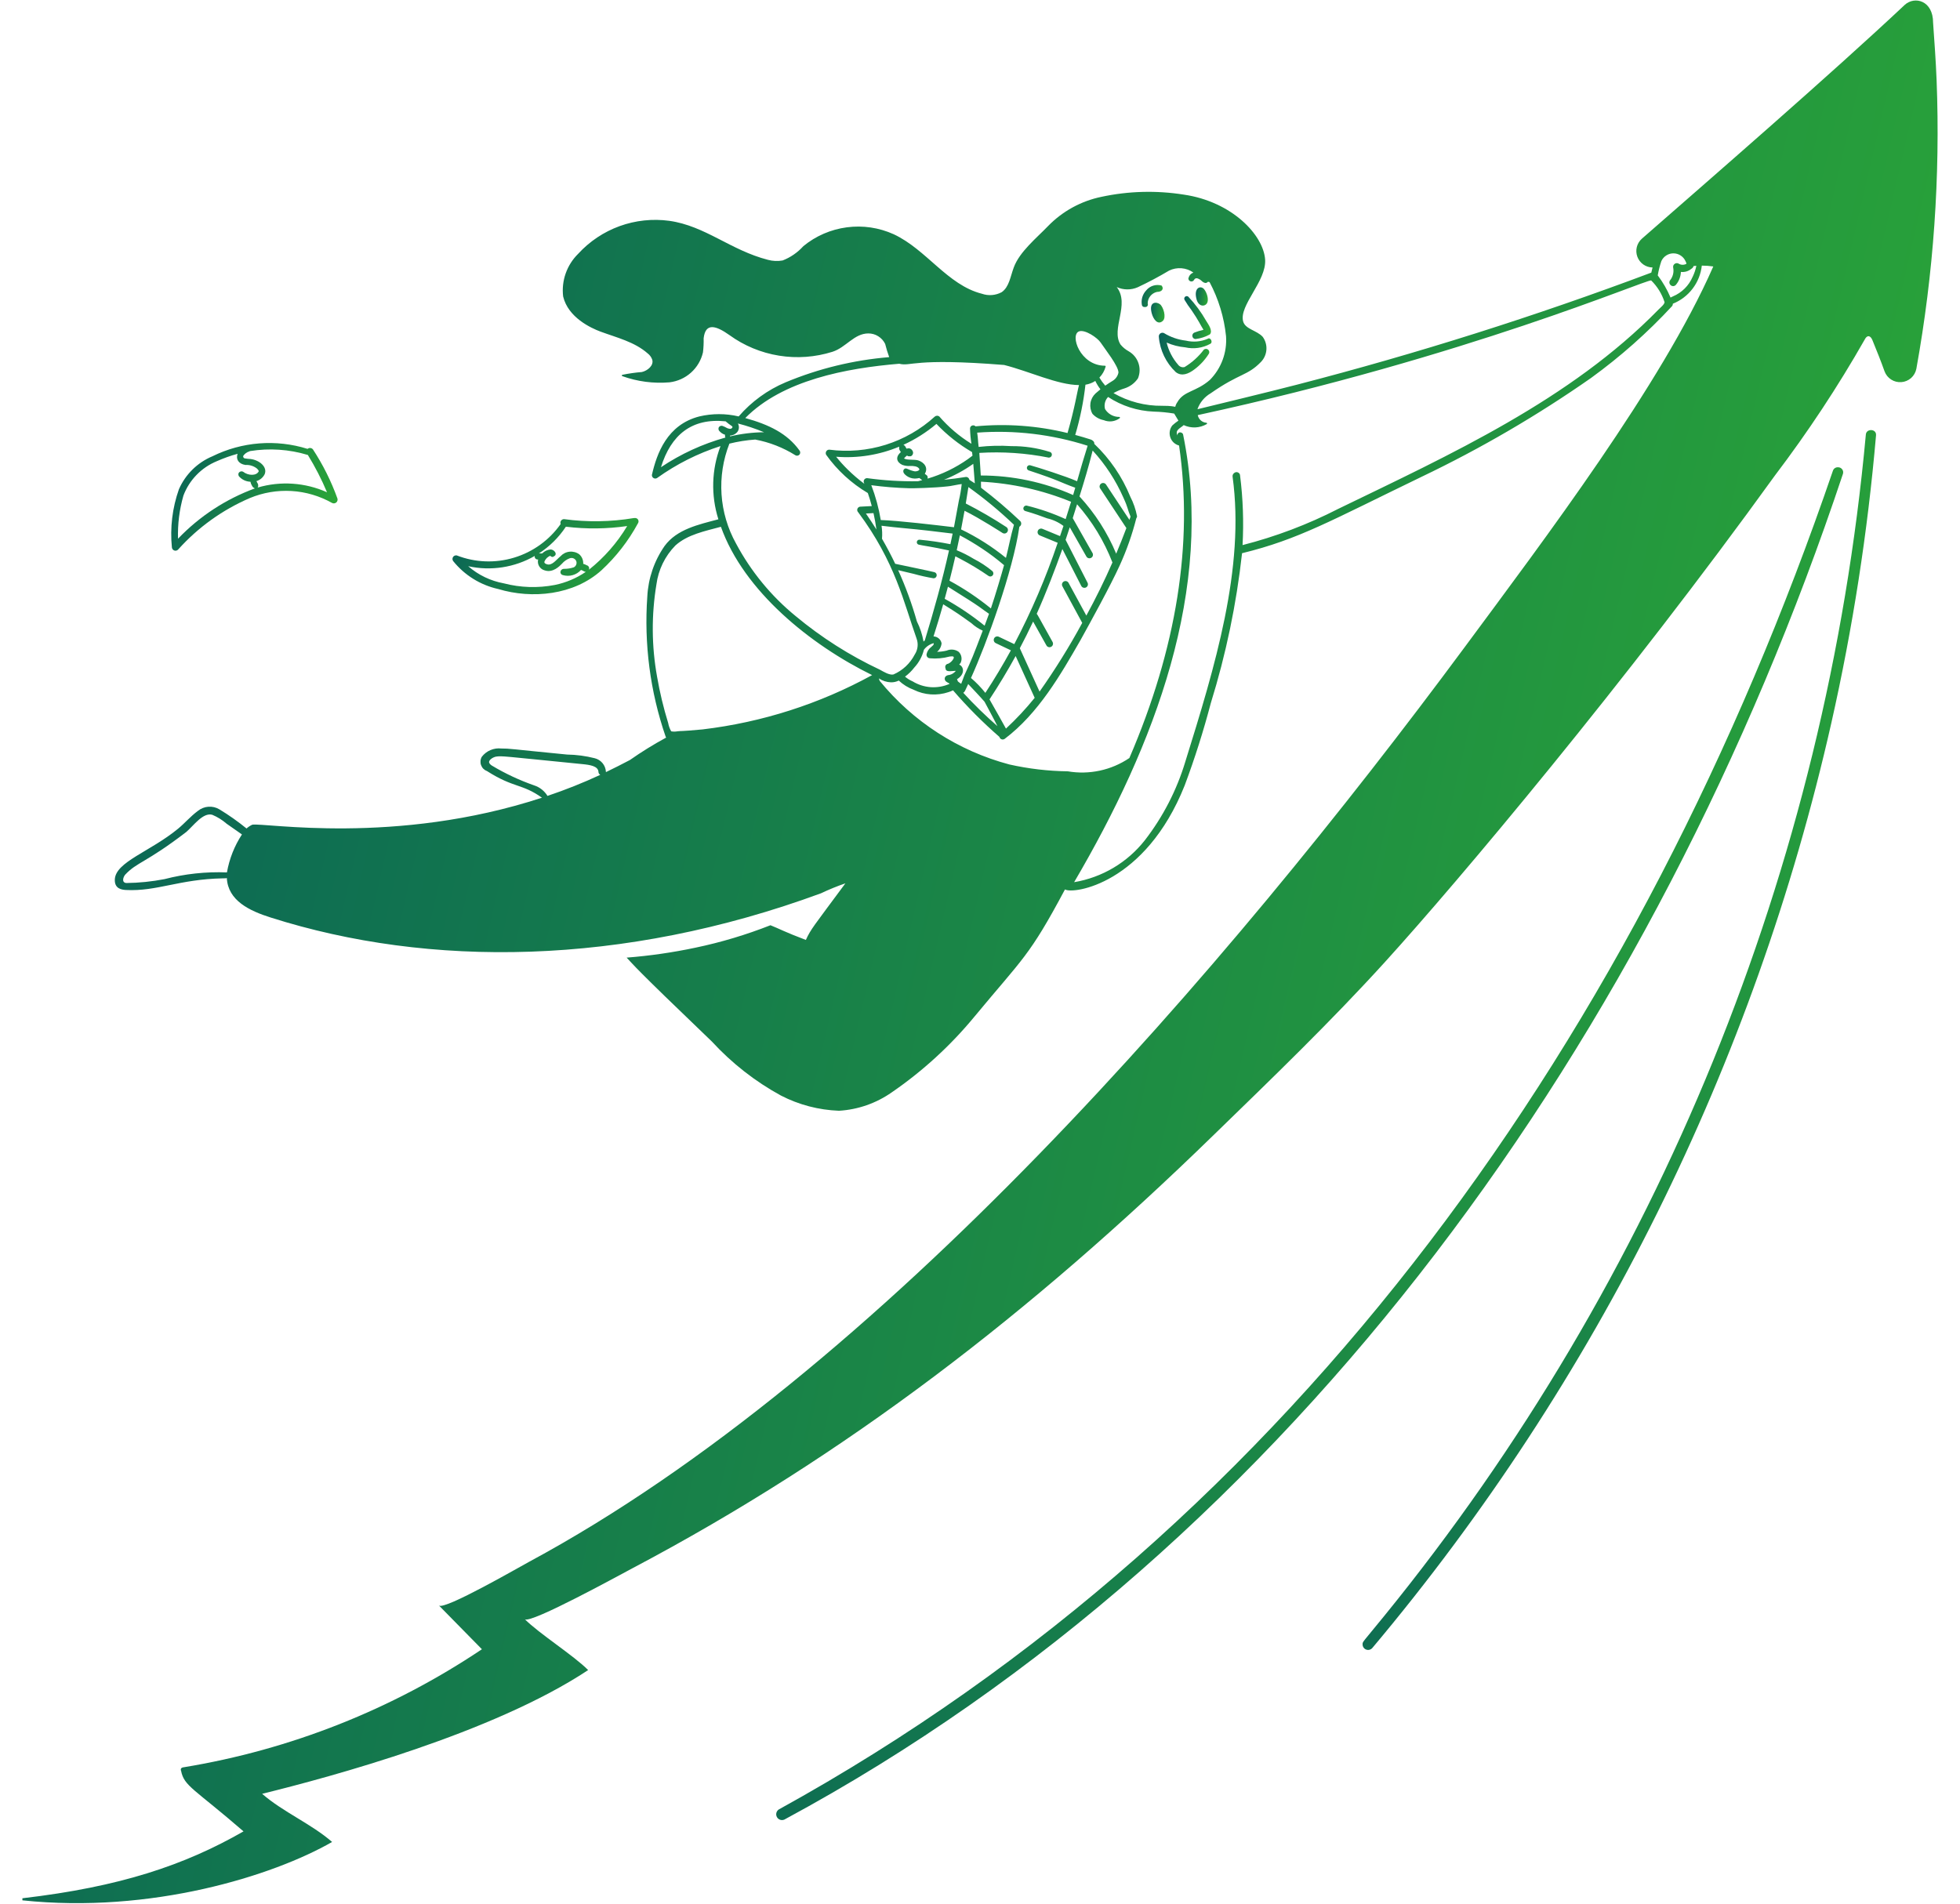 <svg width="70" height="68" viewBox="0 0 70 68" fill="none" xmlns="http://www.w3.org/2000/svg">
<path d="M69.164 2.853C69.137 2.172 69.086 1.492 69.039 0.812C69.039 0.017 68.381 -0.15 68.026 0.174C65.437 2.611 61.033 6.432 58.639 8.526C58.55 8.605 58.487 8.708 58.458 8.823C58.429 8.938 58.436 9.06 58.477 9.171C58.518 9.282 58.592 9.378 58.689 9.447C58.786 9.515 58.901 9.553 59.02 9.555C59.003 9.615 58.988 9.676 58.975 9.738C54.833 11.295 50.611 12.631 46.327 13.739C45.44 13.971 43.063 14.546 42.766 14.618C42.85 14.379 43.017 14.178 43.236 14.05C44.288 13.315 44.54 13.438 45.039 12.924C45.151 12.806 45.218 12.652 45.229 12.489C45.24 12.327 45.194 12.165 45.098 12.033C44.888 11.8 44.477 11.762 44.399 11.484C44.24 10.911 45.234 10.044 45.183 9.272C45.124 8.393 43.995 7.201 42.279 6.952C41.301 6.797 40.304 6.823 39.336 7.031C38.609 7.181 37.945 7.546 37.428 8.078C37.022 8.501 36.411 8.993 36.206 9.554C36.084 9.878 36.043 10.252 35.774 10.437C35.667 10.495 35.549 10.529 35.427 10.539C35.306 10.549 35.184 10.533 35.069 10.493C33.838 10.182 33.093 8.916 31.917 8.367C31.393 8.13 30.814 8.044 30.244 8.12C29.674 8.195 29.136 8.427 28.692 8.792C28.488 9.018 28.235 9.194 27.951 9.304C27.776 9.335 27.597 9.327 27.426 9.281C26.091 8.938 25.188 8.068 23.903 7.888C23.305 7.807 22.697 7.872 22.13 8.077C21.563 8.283 21.054 8.623 20.647 9.068C20.448 9.264 20.296 9.503 20.203 9.767C20.11 10.031 20.079 10.313 20.112 10.59C20.292 11.344 21.105 11.718 21.446 11.845C22.022 12.058 22.663 12.211 23.13 12.623C23.205 12.679 23.262 12.757 23.293 12.845C23.358 13.052 23.131 13.241 22.924 13.289C22.69 13.308 22.458 13.341 22.228 13.388C22.223 13.389 22.218 13.392 22.214 13.396C22.211 13.4 22.208 13.405 22.208 13.411C22.208 13.416 22.209 13.422 22.212 13.426C22.215 13.431 22.22 13.434 22.225 13.436C22.765 13.63 23.339 13.705 23.911 13.657C24.196 13.623 24.464 13.503 24.678 13.311C24.892 13.12 25.041 12.867 25.106 12.587C25.126 12.421 25.134 12.253 25.13 12.085C25.195 11.509 25.578 11.634 26.052 11.97C26.576 12.35 27.182 12.601 27.821 12.704C28.46 12.808 29.114 12.76 29.731 12.566C30.216 12.411 30.504 11.91 31.014 11.91C31.139 11.91 31.262 11.945 31.367 12.012C31.473 12.078 31.558 12.173 31.613 12.285C31.652 12.445 31.701 12.602 31.757 12.757C30.485 12.862 29.238 13.165 28.061 13.655C27.414 13.927 26.839 14.345 26.381 14.875C25.919 14.766 25.439 14.766 24.977 14.875C23.825 15.17 23.458 16.197 23.282 16.965C23.281 16.988 23.285 17.01 23.296 17.03C23.307 17.05 23.323 17.067 23.343 17.078C23.362 17.089 23.384 17.095 23.407 17.094C23.43 17.093 23.452 17.086 23.47 17.073C24.161 16.578 24.924 16.194 25.733 15.934C25.412 16.773 25.386 17.695 25.657 18.55C24.947 18.737 24.174 18.904 23.736 19.502C23.365 20.034 23.151 20.66 23.118 21.309C22.998 23.002 23.22 24.702 23.771 26.308C23.776 26.322 23.782 26.335 23.791 26.347C23.344 26.59 22.911 26.857 22.495 27.149C22.213 27.298 21.927 27.442 21.639 27.581C21.64 27.573 21.64 27.565 21.639 27.556C21.63 27.446 21.588 27.341 21.517 27.257C21.445 27.172 21.35 27.112 21.243 27.085C20.919 27.002 20.585 26.958 20.251 26.953C18.171 26.75 18.222 26.737 17.906 26.737C17.774 26.722 17.64 26.741 17.518 26.793C17.396 26.844 17.289 26.927 17.208 27.032C17.182 27.077 17.166 27.127 17.161 27.179C17.157 27.23 17.163 27.283 17.181 27.331C17.199 27.38 17.227 27.425 17.264 27.462C17.301 27.498 17.345 27.526 17.394 27.544C18.362 28.159 18.633 27.982 19.356 28.494C14.115 30.211 9.416 29.377 9.009 29.459C8.935 29.493 8.866 29.539 8.805 29.594C8.498 29.344 8.174 29.115 7.835 28.91C7.717 28.839 7.58 28.807 7.442 28.817C7.305 28.827 7.174 28.879 7.067 28.966C6.801 29.162 6.599 29.406 6.355 29.606C5.358 30.425 4.131 30.785 4.101 31.412C4.084 31.762 4.371 31.782 4.497 31.791C5.605 31.848 6.396 31.406 7.957 31.375C8.056 31.372 8.071 31.377 8.101 31.363C8.142 32.171 8.91 32.536 9.675 32.777C15.323 34.571 22.231 34.518 29.321 31.909C29.605 31.774 29.896 31.655 30.193 31.553C29.041 33.111 28.961 33.181 28.781 33.575C28.032 33.293 27.823 33.171 27.516 33.05C26.647 33.392 25.75 33.661 24.836 33.852C24.026 34.024 23.206 34.142 22.38 34.207C22.687 34.525 22.511 34.411 25.425 37.205C26.136 37.978 26.968 38.63 27.889 39.133C28.532 39.465 29.24 39.65 29.963 39.677C30.64 39.637 31.292 39.409 31.848 39.02C32.953 38.261 33.947 37.351 34.8 36.317C36.541 34.214 36.754 34.175 38.035 31.771C38.323 31.951 40.904 31.586 42.311 28.054C42.671 27.091 42.982 26.11 43.243 25.116C43.785 23.371 44.158 21.578 44.359 19.761C46.38 19.268 47.53 18.598 50.774 17.03C52.883 16.021 54.906 14.841 56.822 13.502C57.871 12.741 58.843 11.88 59.723 10.928C59.738 10.905 59.746 10.877 59.745 10.849C60.024 10.737 60.268 10.551 60.45 10.312C60.632 10.072 60.746 9.788 60.779 9.488C60.916 9.488 61.053 9.498 61.189 9.518C59.338 13.74 55.16 19.262 52.307 23.121C43.811 34.598 31.421 49.038 18.905 55.784C18.596 55.948 15.862 57.532 15.675 57.348L17.211 58.912C14.002 61.065 10.367 62.503 6.554 63.129C6.521 63.131 6.491 63.145 6.468 63.168C6.461 63.182 6.457 63.197 6.457 63.213C6.457 63.229 6.461 63.244 6.468 63.258C6.576 63.807 6.936 63.893 8.697 65.418C6.585 66.629 4.285 67.4 0.8 67.807V67.881C5.4 68.366 9.745 67.009 11.861 65.796C11.11 65.143 10.117 64.733 9.362 64.076C11.822 63.469 17.603 61.912 21.005 59.656C20.497 59.14 19.253 58.353 18.741 57.837C18.917 58.033 22.237 56.202 22.589 56.018C30.212 51.99 36.793 46.924 43.346 40.542C45.443 38.504 47.522 36.501 49.479 34.346C52.113 31.443 58.072 24.356 63.391 16.984C64.565 15.437 65.637 13.815 66.598 12.127C66.684 11.956 66.801 11.978 66.872 12.15C67.032 12.541 67.173 12.893 67.306 13.266C67.351 13.387 67.434 13.49 67.543 13.559C67.651 13.628 67.779 13.66 67.907 13.65C68.036 13.64 68.157 13.588 68.254 13.503C68.35 13.417 68.415 13.303 68.441 13.176C69.056 9.772 69.299 6.31 69.164 2.853ZM8.105 31.163C7.354 31.133 6.602 31.214 5.875 31.403C5.425 31.49 4.968 31.537 4.509 31.542C4.337 31.524 4.398 31.334 4.468 31.247C4.895 30.789 5.206 30.828 6.655 29.717C6.914 29.492 7.252 29.011 7.582 29.105C7.769 29.184 7.942 29.291 8.094 29.424L8.641 29.807C8.372 30.218 8.19 30.68 8.105 31.163ZM19.553 28.43C19.445 28.253 19.278 28.12 19.081 28.056C18.552 27.871 18.043 27.633 17.563 27.345C17.514 27.312 17.458 27.262 17.468 27.208C17.481 27.136 17.595 27.054 17.71 27.028C17.933 26.994 17.942 27.012 20.793 27.294C21.076 27.321 21.355 27.366 21.373 27.565C21.372 27.588 21.378 27.611 21.39 27.631C21.401 27.65 21.418 27.667 21.438 27.678C20.824 27.963 20.195 28.214 19.553 28.43H19.553ZM40.631 10.262C41.015 10.082 41.389 9.883 41.753 9.666C41.891 9.599 42.044 9.57 42.196 9.582C42.349 9.594 42.495 9.647 42.62 9.735C42.576 9.753 42.536 9.781 42.505 9.817C42.474 9.854 42.453 9.897 42.442 9.944C42.442 9.969 42.45 9.993 42.465 10.013C42.48 10.033 42.502 10.046 42.526 10.052C42.55 10.058 42.575 10.055 42.598 10.044C42.62 10.033 42.638 10.015 42.648 9.992C42.658 9.973 42.674 9.957 42.693 9.948C42.713 9.939 42.735 9.936 42.756 9.941C42.819 9.96 42.876 9.994 42.922 10.04C42.956 10.074 42.999 10.098 43.046 10.108C43.064 10.109 43.083 10.106 43.099 10.098C43.116 10.09 43.13 10.078 43.141 10.063L43.199 10.077C43.518 10.677 43.718 11.333 43.787 12.009C43.807 12.296 43.766 12.583 43.667 12.852C43.568 13.121 43.412 13.366 43.211 13.57C42.71 14.007 42.285 13.955 42.051 14.362C41.864 14.638 42.189 14.49 41.508 14.495C40.898 14.503 40.297 14.346 39.767 14.042C39.892 13.972 40.023 13.915 40.16 13.874C40.357 13.812 40.527 13.685 40.642 13.514C40.714 13.34 40.719 13.146 40.658 12.968C40.597 12.79 40.473 12.641 40.31 12.548C40.198 12.486 40.099 12.405 40.018 12.306C39.665 11.748 40.366 10.876 39.883 10.254C40 10.308 40.127 10.336 40.256 10.337C40.385 10.339 40.513 10.313 40.631 10.262H40.631ZM38.54 11.836C38.753 11.762 39.196 12.066 39.308 12.235C39.462 12.467 39.945 13.073 39.945 13.307C39.934 13.368 39.909 13.426 39.873 13.477C39.838 13.528 39.792 13.571 39.738 13.603C39.648 13.657 39.559 13.715 39.473 13.776C39.395 13.686 39.325 13.59 39.264 13.488C39.37 13.379 39.447 13.243 39.487 13.096C39.488 13.092 39.488 13.088 39.487 13.084C39.486 13.08 39.485 13.077 39.482 13.073C39.48 13.07 39.477 13.068 39.473 13.066C39.47 13.064 39.466 13.063 39.462 13.064C38.57 13.063 38.2 11.954 38.54 11.836H38.54ZM32.116 12.993C32.544 13.101 32.588 12.775 35.862 13.037C36.776 13.269 37.772 13.75 38.536 13.755C38.471 13.985 38.389 14.556 38.126 15.468C37.052 15.205 35.941 15.124 34.84 15.229C34.825 15.212 34.804 15.201 34.782 15.196C34.759 15.191 34.736 15.193 34.715 15.202C34.693 15.21 34.675 15.225 34.663 15.244C34.65 15.263 34.643 15.286 34.644 15.309C34.649 15.491 34.665 15.672 34.694 15.852C34.263 15.587 33.876 15.257 33.545 14.875C33.522 14.858 33.493 14.849 33.465 14.85C33.436 14.851 33.408 14.862 33.386 14.88C32.882 15.34 32.282 15.684 31.631 15.888C30.979 16.092 30.291 16.151 29.614 16.062C29.593 16.062 29.571 16.068 29.553 16.078C29.534 16.089 29.518 16.105 29.508 16.123C29.497 16.142 29.491 16.163 29.491 16.184C29.49 16.206 29.496 16.227 29.506 16.246C29.901 16.8 30.408 17.265 30.994 17.612C31.047 17.765 31.094 17.92 31.135 18.077C31.135 18.077 30.838 18.094 30.714 18.099C30.693 18.102 30.672 18.112 30.656 18.126C30.639 18.14 30.627 18.159 30.62 18.179C30.614 18.2 30.613 18.222 30.618 18.243C30.623 18.265 30.634 18.284 30.65 18.299C31.984 20.091 32.279 21.531 32.738 22.819C32.771 22.912 32.781 23.01 32.769 23.108C32.757 23.205 32.723 23.298 32.669 23.38C32.505 23.699 32.236 23.951 31.907 24.093C31.761 24.124 31.54 23.985 31.429 23.924C30.348 23.416 29.335 22.772 28.416 22.007C27.542 21.293 26.819 20.412 26.287 19.415C25.987 18.875 25.81 18.274 25.769 17.658C25.728 17.041 25.824 16.422 26.05 15.847C26.352 15.772 26.661 15.723 26.972 15.701C27.481 15.796 27.968 15.987 28.407 16.262C28.431 16.277 28.459 16.282 28.487 16.276C28.514 16.271 28.539 16.256 28.556 16.234C28.573 16.212 28.581 16.184 28.579 16.156C28.577 16.128 28.565 16.102 28.546 16.082C28.114 15.486 27.471 15.169 26.617 14.933C27.948 13.58 30.225 13.151 32.116 12.993ZM39.292 17.447L40.228 18.863C40.113 19.17 39.991 19.475 39.864 19.778C39.55 19.024 39.107 18.332 38.553 17.733C38.721 17.194 38.888 16.644 39.023 16.093C39.478 16.589 39.848 17.157 40.12 17.773C40.3 18.165 40.264 18.19 40.377 18.454L40.336 18.569L39.502 17.309C39.493 17.295 39.481 17.283 39.468 17.274C39.454 17.265 39.438 17.258 39.422 17.255C39.406 17.252 39.389 17.252 39.373 17.255C39.357 17.258 39.341 17.264 39.328 17.273C39.314 17.282 39.302 17.294 39.293 17.308C39.283 17.322 39.277 17.337 39.274 17.353C39.27 17.369 39.27 17.386 39.273 17.402C39.276 17.419 39.283 17.434 39.292 17.448V17.447ZM37.944 20.945L38.651 22.25C38.192 23.097 37.683 23.917 37.127 24.704L36.422 23.156C36.588 22.843 36.746 22.525 36.897 22.203L37.372 23.054C37.388 23.084 37.415 23.105 37.447 23.114C37.48 23.123 37.514 23.119 37.543 23.103C37.572 23.087 37.594 23.06 37.603 23.027C37.612 22.995 37.608 22.961 37.592 22.931C37.13 22.106 37.06 21.962 37.026 21.924C37.35 21.203 37.699 20.299 37.942 19.611L38.615 20.927C38.623 20.942 38.633 20.956 38.646 20.967C38.658 20.978 38.673 20.986 38.689 20.991C38.705 20.997 38.721 20.999 38.738 20.997C38.755 20.996 38.771 20.991 38.786 20.984C38.801 20.976 38.814 20.966 38.825 20.953C38.836 20.94 38.844 20.925 38.849 20.91C38.854 20.893 38.855 20.877 38.854 20.86C38.852 20.843 38.848 20.827 38.84 20.813L38.057 19.282C38.107 19.134 38.157 18.985 38.206 18.835L38.799 19.879C38.807 19.893 38.818 19.906 38.831 19.916C38.844 19.926 38.859 19.934 38.875 19.938C38.891 19.942 38.907 19.944 38.924 19.942C38.94 19.939 38.956 19.934 38.971 19.926C38.985 19.918 38.998 19.907 39.008 19.894C39.018 19.881 39.026 19.866 39.03 19.85C39.034 19.834 39.035 19.817 39.033 19.801C39.032 19.784 39.026 19.769 39.018 19.754L38.312 18.508C38.328 18.457 38.467 18.013 38.467 18.013C39.007 18.626 39.434 19.33 39.73 20.092C39.447 20.737 39.136 21.37 38.798 21.989L38.165 20.824C38.157 20.809 38.147 20.796 38.134 20.785C38.121 20.774 38.106 20.766 38.09 20.761C38.074 20.756 38.057 20.755 38.041 20.756C38.024 20.758 38.008 20.763 37.993 20.771C37.978 20.779 37.965 20.79 37.955 20.803C37.944 20.816 37.937 20.831 37.932 20.847C37.927 20.863 37.926 20.88 37.928 20.897C37.93 20.914 37.935 20.93 37.944 20.944V20.945ZM34.258 23.74C34.275 23.721 34.291 23.701 34.307 23.68C34.338 23.614 34.349 23.54 34.336 23.469C34.324 23.397 34.289 23.331 34.236 23.281C34.175 23.238 34.103 23.212 34.028 23.205C33.953 23.198 33.878 23.21 33.809 23.24C33.697 23.267 33.582 23.282 33.466 23.284C33.512 23.247 33.55 23.201 33.577 23.149C33.605 23.097 33.622 23.04 33.628 22.981C33.616 22.913 33.581 22.851 33.528 22.806C33.476 22.761 33.409 22.735 33.34 22.733C33.462 22.353 33.577 21.97 33.686 21.585C34.207 21.909 34.262 21.952 34.69 22.258C34.811 22.369 34.948 22.461 35.098 22.528C34.733 23.484 34.73 23.496 34.441 24.123C34.429 24.152 34.355 24.365 34.328 24.425C34.285 24.4 34.245 24.371 34.208 24.338C34.202 24.311 34.192 24.285 34.178 24.262C34.476 24.083 34.424 23.807 34.258 23.74ZM33.917 24.424L33.913 24.428C33.702 24.521 33.472 24.561 33.242 24.546C33.013 24.53 32.79 24.459 32.594 24.339C32.495 24.296 32.404 24.239 32.322 24.17C32.447 24.078 32.558 23.969 32.652 23.846C32.819 23.666 32.938 23.447 32.997 23.209C33.084 23.092 33.209 23.009 33.35 22.973C33.331 23.009 33.386 23.005 33.258 23.111C33.175 23.172 33.116 23.261 33.093 23.361C33.089 23.379 33.089 23.397 33.093 23.415C33.097 23.433 33.104 23.45 33.115 23.465C33.126 23.479 33.14 23.491 33.156 23.5C33.173 23.508 33.19 23.513 33.209 23.514C33.446 23.536 33.685 23.515 33.914 23.452C33.981 23.449 34.109 23.416 34.049 23.537C34.006 23.612 33.941 23.673 33.862 23.71C33.843 23.711 33.825 23.718 33.809 23.728C33.794 23.738 33.78 23.753 33.771 23.769C33.762 23.786 33.758 23.805 33.758 23.824C33.758 23.843 33.762 23.861 33.771 23.878C33.771 24.036 34.047 23.953 34.136 23.965C34.079 24.036 34 24.087 33.911 24.109C33.754 24.117 33.714 24.226 33.755 24.303C33.789 24.37 33.884 24.39 33.917 24.426V24.424ZM33.371 20.438C33.281 20.411 32.008 20.147 31.972 20.139C31.827 19.835 31.669 19.537 31.5 19.244C31.513 19.089 31.507 18.933 31.483 18.78C31.758 18.816 32.038 18.843 32.311 18.869C32.907 18.924 33.373 18.979 34.023 19.06C33.997 19.187 33.97 19.313 33.943 19.439C33.578 19.366 33.21 19.312 32.84 19.278C32.818 19.276 32.795 19.283 32.778 19.297C32.76 19.311 32.748 19.331 32.744 19.353C32.74 19.375 32.745 19.398 32.757 19.417C32.769 19.436 32.788 19.449 32.81 19.455C32.951 19.491 33.291 19.529 33.893 19.663C33.652 20.747 33.356 21.803 33.029 22.876C33.013 22.889 32.998 22.903 32.983 22.917C32.94 22.666 32.86 22.424 32.746 22.197C32.569 21.571 32.346 20.959 32.077 20.367C32.261 20.413 32.447 20.455 32.63 20.498C32.865 20.564 33.103 20.617 33.343 20.657C33.37 20.657 33.396 20.647 33.417 20.629C33.437 20.611 33.45 20.586 33.453 20.559C33.457 20.533 33.45 20.506 33.435 20.483C33.42 20.461 33.397 20.445 33.371 20.438ZM31.118 17.332C31.564 17.392 32.013 17.428 32.463 17.44C32.6 17.445 33.337 17.43 33.838 17.374C33.914 17.374 34.243 17.299 34.347 17.29C34.326 17.488 34.292 17.685 34.246 17.879C34.203 18.125 34.085 18.761 34.07 18.833C33.473 18.761 32.058 18.593 31.456 18.576C31.385 18.151 31.272 17.734 31.118 17.332ZM31.301 18.914C31.181 18.722 31.056 18.532 30.926 18.343L31.196 18.328C31.239 18.521 31.274 18.716 31.301 18.913V18.914ZM30.852 17.239C30.859 17.253 30.864 17.268 30.87 17.282C30.66 17.126 30.462 16.956 30.275 16.772C30.128 16.628 29.991 16.475 29.862 16.315C30.631 16.376 31.403 16.252 32.115 15.955C32.1 16.06 32.128 16.076 32.174 16.149C31.968 16.326 32.021 16.509 32.223 16.605C32.314 16.638 32.411 16.652 32.507 16.645C32.619 16.642 32.772 16.65 32.829 16.746C32.865 16.805 32.728 16.85 32.654 16.834C32.419 16.782 32.377 16.7 32.304 16.747C32.287 16.759 32.275 16.774 32.267 16.793C32.26 16.811 32.258 16.831 32.262 16.851C32.262 16.923 32.442 17.095 32.674 17.095C32.728 17.094 32.782 17.087 32.834 17.075C32.844 17.082 32.927 17.147 32.937 17.151C32.887 17.165 32.836 17.178 32.786 17.19C32.179 17.2 31.573 17.163 30.971 17.08C30.952 17.079 30.932 17.083 30.915 17.091C30.897 17.099 30.881 17.111 30.87 17.127C30.858 17.143 30.85 17.161 30.847 17.18C30.844 17.2 30.846 17.219 30.852 17.238V17.239ZM36.661 18.06C36.646 18.059 36.632 18.061 36.618 18.066C36.604 18.07 36.591 18.078 36.58 18.089C36.57 18.099 36.561 18.111 36.556 18.125C36.55 18.139 36.548 18.153 36.548 18.168C36.549 18.188 36.557 18.208 36.57 18.224C36.583 18.239 36.601 18.25 36.62 18.255C36.944 18.347 37.181 18.435 37.399 18.516C37.61 18.564 37.808 18.657 37.981 18.787C37.941 18.908 37.9 19.029 37.858 19.15L37.236 18.893C37.221 18.886 37.204 18.882 37.187 18.881C37.17 18.881 37.153 18.884 37.137 18.89C37.121 18.896 37.106 18.905 37.094 18.917C37.082 18.929 37.072 18.944 37.066 18.959C37.059 18.975 37.056 18.992 37.056 19.009C37.056 19.026 37.06 19.043 37.067 19.059C37.074 19.075 37.084 19.089 37.096 19.1C37.109 19.112 37.123 19.121 37.139 19.127L37.775 19.389C37.355 20.634 36.836 21.844 36.224 23.008L35.671 22.745C35.656 22.738 35.64 22.734 35.623 22.733C35.606 22.732 35.59 22.735 35.574 22.74C35.559 22.746 35.544 22.754 35.532 22.765C35.52 22.777 35.51 22.79 35.503 22.805C35.496 22.82 35.492 22.836 35.491 22.853C35.49 22.869 35.492 22.886 35.498 22.901C35.504 22.917 35.512 22.931 35.523 22.944C35.534 22.956 35.548 22.966 35.563 22.973L36.103 23.23C35.819 23.748 35.516 24.255 35.191 24.75C35.038 24.556 34.866 24.378 34.678 24.218C35.233 22.994 36.176 20.409 36.406 18.816C36.423 18.806 36.438 18.792 36.45 18.775C36.461 18.759 36.468 18.74 36.471 18.72C36.474 18.7 36.472 18.68 36.465 18.66C36.459 18.641 36.449 18.624 36.434 18.61C35.991 18.189 35.525 17.792 35.038 17.422C35.038 17.35 35.038 17.275 35.034 17.206C36.14 17.262 37.228 17.505 38.253 17.924C38.225 18.017 38.095 18.43 38.059 18.543C37.609 18.338 37.141 18.176 36.661 18.059V18.06ZM35.442 20.4C35.235 20.229 35.01 20.081 34.771 19.96C34.579 19.842 34.377 19.74 34.169 19.655C34.207 19.478 34.245 19.301 34.281 19.123C34.555 19.268 34.821 19.427 35.079 19.599C35.351 19.779 35.611 19.976 35.859 20.188C35.772 20.505 35.553 21.248 35.389 21.734C34.928 21.358 34.434 21.026 33.91 20.743C33.984 20.453 34.054 20.163 34.12 19.871C34.18 19.903 34.24 19.934 34.3 19.965C34.651 20.149 34.991 20.355 35.316 20.58C35.34 20.593 35.368 20.596 35.394 20.59C35.42 20.583 35.443 20.568 35.458 20.546C35.474 20.524 35.48 20.497 35.477 20.47C35.475 20.444 35.462 20.419 35.442 20.401V20.4ZM35.322 21.925C35.272 22.067 35.219 22.209 35.165 22.35C34.719 21.989 34.241 21.667 33.739 21.389C33.778 21.245 33.817 21.101 33.855 20.957C35.203 21.796 35.003 21.715 35.322 21.925V21.925ZM36.213 18.745C36.098 19.141 36.026 19.532 35.927 19.928C35.434 19.527 34.896 19.185 34.324 18.91C34.367 18.688 34.409 18.467 34.448 18.245C34.984 18.507 35.794 19.033 35.803 19.037C35.816 19.046 35.832 19.052 35.848 19.055C35.864 19.058 35.881 19.058 35.897 19.055C35.913 19.051 35.929 19.045 35.943 19.035C35.956 19.026 35.968 19.014 35.977 19C35.986 18.986 35.992 18.971 35.995 18.954C35.998 18.938 35.998 18.922 35.995 18.905C35.991 18.889 35.985 18.874 35.975 18.86C35.966 18.846 35.954 18.835 35.94 18.826C35.473 18.52 34.989 18.24 34.492 17.985C34.525 17.79 34.556 17.594 34.586 17.398C35.16 17.808 35.704 18.258 36.213 18.745V18.745ZM34.62 17.139C34.617 17.123 34.612 17.107 34.603 17.093C34.594 17.079 34.583 17.067 34.569 17.058C34.556 17.049 34.541 17.042 34.525 17.039C34.508 17.036 34.492 17.036 34.476 17.04C34.223 17.081 33.969 17.114 33.714 17.138C34.084 16.99 34.435 16.799 34.76 16.568C34.779 16.794 34.796 17.018 34.815 17.265C34.751 17.224 34.686 17.18 34.62 17.14V17.139ZM34.568 16.4C34.129 16.709 33.643 16.945 33.128 17.097C33.13 17.09 33.131 17.082 33.131 17.074C33.131 17.002 33.131 16.996 33.028 16.926C33.159 16.714 33.015 16.517 32.791 16.445C32.664 16.404 32.376 16.445 32.287 16.373C32.319 16.335 32.355 16.301 32.395 16.271C32.406 16.282 32.419 16.29 32.433 16.295C32.448 16.3 32.463 16.301 32.478 16.298H32.484C32.561 16.315 32.623 16.226 32.608 16.147C32.601 16.117 32.586 16.089 32.565 16.066C32.544 16.044 32.518 16.027 32.489 16.018C32.452 16.01 32.414 16.013 32.379 16.027C32.373 16.018 32.358 15.996 32.352 15.987C32.337 15.944 32.305 15.909 32.265 15.889C32.69 15.695 33.087 15.443 33.444 15.142C33.818 15.536 34.246 15.876 34.716 16.149C34.721 16.191 34.726 16.231 34.732 16.277C34.676 16.316 34.621 16.36 34.568 16.4ZM34.58 24.436C35.025 24.904 35.162 25.066 35.162 25.066C35.162 25.066 35.538 25.761 35.622 25.938C35.193 25.563 34.785 25.165 34.401 24.745C34.455 24.72 34.46 24.69 34.578 24.436H34.58ZM35.34 24.982C35.672 24.478 35.983 23.962 36.273 23.434L36.953 24.927C36.638 25.318 36.295 25.685 35.927 26.026C35.907 25.989 35.416 25.108 35.339 24.982H35.34ZM38.468 17.19C38.049 17.007 37.087 16.701 36.791 16.619C36.768 16.613 36.743 16.617 36.722 16.63C36.701 16.642 36.685 16.661 36.678 16.685C36.671 16.708 36.673 16.733 36.684 16.755C36.694 16.776 36.713 16.794 36.735 16.802C37.873 17.177 37.803 17.205 38.402 17.422C38.377 17.509 38.351 17.596 38.326 17.683C37.287 17.222 36.164 16.984 35.028 16.985C35.026 16.942 34.979 16.221 34.976 16.178C35.807 16.127 36.641 16.183 37.457 16.347C37.485 16.347 37.511 16.337 37.532 16.319C37.552 16.3 37.565 16.275 37.567 16.247C37.57 16.222 37.562 16.197 37.547 16.177C37.532 16.157 37.509 16.143 37.484 16.139C37.042 16.001 36.582 15.932 36.119 15.936C35.73 15.911 35.339 15.92 34.952 15.964C34.92 15.705 34.934 15.681 34.899 15.454C36.232 15.355 37.571 15.514 38.844 15.922C38.721 16.305 38.59 16.759 38.467 17.19H38.468ZM26.32 15.446C26.359 15.403 26.382 15.349 26.388 15.292C26.394 15.235 26.382 15.177 26.354 15.127C26.672 15.209 26.984 15.313 27.287 15.44C26.878 15.444 26.47 15.494 26.072 15.589C26.073 15.582 26.074 15.575 26.074 15.568V15.559C26.168 15.555 26.256 15.514 26.32 15.446ZM23.606 16.689C23.963 15.535 24.703 14.925 25.914 15.05C25.986 15.113 26.062 15.17 26.141 15.222C26.192 15.26 26.128 15.32 26.072 15.319C25.951 15.306 25.947 15.265 25.803 15.214C25.78 15.207 25.755 15.207 25.732 15.215C25.708 15.223 25.688 15.239 25.674 15.258C25.664 15.277 25.659 15.298 25.66 15.32C25.66 15.341 25.666 15.362 25.678 15.38C25.733 15.451 25.808 15.503 25.894 15.529C25.897 15.569 25.883 15.592 25.91 15.629C25.091 15.857 24.313 16.215 23.606 16.689ZM25.092 26.055C24.182 26.138 24.415 26.099 24.192 26.123C24.119 26.137 24.044 26.137 23.971 26.123C23.918 26.03 23.882 25.93 23.863 25.825C23.696 25.283 23.563 24.731 23.467 24.172C23.27 23.082 23.263 21.967 23.444 20.875C23.513 20.352 23.75 19.865 24.119 19.487C24.555 19.091 25.188 18.969 25.747 18.817C26.566 21.114 28.941 23.032 31.147 24.115C29.271 25.144 27.216 25.802 25.092 26.055ZM38.136 27.552C37.434 27.543 36.734 27.461 36.048 27.307C34.228 26.824 32.607 25.779 31.416 24.319C31.406 24.291 31.397 24.262 31.389 24.233C31.517 24.32 31.667 24.368 31.821 24.373C31.918 24.375 32.013 24.353 32.099 24.31C32.253 24.455 32.435 24.567 32.633 24.64C33.02 24.831 33.467 24.86 33.875 24.723C33.931 24.706 33.985 24.684 34.037 24.659C34.549 25.252 35.102 25.808 35.693 26.322C35.698 26.341 35.707 26.36 35.721 26.375C35.734 26.39 35.751 26.401 35.77 26.408C35.789 26.415 35.809 26.417 35.829 26.414C35.849 26.411 35.868 26.403 35.884 26.391C37.092 25.477 37.886 24.091 38.588 22.867C38.925 22.26 39.657 20.93 39.989 20.199C40.237 19.656 40.435 19.093 40.582 18.515C40.6 18.493 40.61 18.465 40.608 18.437C40.562 18.195 40.481 17.961 40.368 17.742C40.078 17.028 39.639 16.385 39.081 15.855C39.099 15.773 38.996 15.709 38.947 15.697C38.767 15.639 38.585 15.585 38.401 15.536C38.576 14.95 38.698 14.35 38.766 13.742C38.891 13.723 39.012 13.677 39.118 13.607C39.168 13.713 39.229 13.813 39.301 13.906C39.241 13.954 39.183 14.003 39.125 14.055C39.028 14.146 38.964 14.268 38.944 14.4C38.925 14.532 38.95 14.667 39.017 14.783C39.123 14.899 39.263 14.978 39.417 15.008C39.511 15.047 39.612 15.061 39.713 15.049C39.813 15.036 39.909 14.998 39.99 14.938C39.994 14.935 39.997 14.931 39.999 14.926C40 14.921 40 14.915 39.999 14.91C39.997 14.905 39.994 14.901 39.989 14.898C39.985 14.895 39.98 14.893 39.975 14.893C39.873 14.894 39.773 14.869 39.684 14.82C39.595 14.771 39.52 14.7 39.467 14.614C39.445 14.539 39.444 14.459 39.463 14.383C39.482 14.306 39.52 14.236 39.575 14.18C40.06 14.499 40.624 14.68 41.205 14.703C41.45 14.709 41.694 14.733 41.935 14.773C41.935 14.773 42.073 15.008 42.086 15.025C42.01 15.077 41.938 15.133 41.87 15.195C41.823 15.254 41.792 15.324 41.779 15.398C41.766 15.472 41.772 15.548 41.796 15.619C41.819 15.691 41.861 15.755 41.915 15.807C41.97 15.858 42.037 15.895 42.11 15.915C42.619 19.407 42.023 23.155 40.335 27.077C39.691 27.513 38.903 27.683 38.136 27.552ZM59.232 11.058C56.073 14.289 51.804 16.233 47.788 18.18C46.703 18.736 45.559 19.169 44.377 19.471C44.422 18.643 44.393 17.814 44.289 16.992C44.289 16.968 44.283 16.944 44.27 16.924C44.257 16.903 44.238 16.887 44.216 16.877C44.194 16.866 44.17 16.863 44.146 16.866C44.122 16.869 44.099 16.878 44.081 16.894C44.059 16.909 44.042 16.929 44.031 16.953C44.021 16.976 44.017 17.003 44.021 17.028C44.468 20.294 43.391 23.809 42.334 27.203C42.028 28.221 41.537 29.175 40.886 30.016C40.261 30.811 39.36 31.345 38.362 31.512C41.234 26.616 43.379 21.042 42.254 15.523C42.251 15.507 42.243 15.493 42.232 15.481C42.221 15.469 42.208 15.46 42.192 15.455C42.177 15.447 42.159 15.443 42.141 15.444C42.124 15.445 42.107 15.451 42.092 15.461C42.078 15.471 42.066 15.485 42.06 15.502C42.053 15.518 42.05 15.536 42.053 15.553C41.953 15.356 42.158 15.298 42.275 15.185C42.405 15.245 42.547 15.274 42.691 15.268C42.834 15.261 42.974 15.22 43.097 15.149C43.102 15.146 43.106 15.142 43.108 15.136C43.11 15.131 43.111 15.126 43.109 15.12C43.108 15.115 43.105 15.11 43.1 15.107C43.096 15.103 43.09 15.101 43.085 15.101C43.011 15.096 42.94 15.066 42.885 15.017C42.829 14.967 42.791 14.901 42.777 14.828C52.431 12.736 58.752 9.994 58.97 10.017C59.191 10.233 59.355 10.5 59.449 10.795C59.438 10.883 59.305 10.982 59.232 11.058H59.232ZM60.451 9.888C60.317 10.203 60.066 10.453 59.75 10.586C59.721 10.6 59.691 10.614 59.662 10.629C59.543 10.347 59.389 10.081 59.205 9.837C59.235 9.663 59.278 9.492 59.335 9.325C59.373 9.242 59.435 9.172 59.512 9.123C59.59 9.074 59.68 9.048 59.771 9.05C59.863 9.051 59.952 9.079 60.028 9.13C60.104 9.18 60.164 9.252 60.2 9.336C60.215 9.363 60.226 9.392 60.231 9.422C60.188 9.447 60.139 9.459 60.089 9.458C60.038 9.457 59.99 9.442 59.948 9.415C59.926 9.403 59.901 9.398 59.876 9.4C59.851 9.402 59.828 9.411 59.808 9.426C59.788 9.44 59.772 9.46 59.763 9.483C59.754 9.506 59.751 9.532 59.756 9.556C59.772 9.637 59.771 9.72 59.751 9.8C59.731 9.88 59.693 9.954 59.641 10.018C59.624 10.045 59.617 10.079 59.623 10.111C59.629 10.143 59.647 10.172 59.672 10.192C59.698 10.212 59.731 10.222 59.764 10.22C59.796 10.217 59.827 10.203 59.849 10.179C59.961 10.049 60.025 9.885 60.032 9.714C60.099 9.721 60.167 9.715 60.232 9.696C60.296 9.676 60.356 9.644 60.408 9.6C60.446 9.579 60.473 9.544 60.486 9.503C60.519 9.5 60.551 9.497 60.584 9.495C60.557 9.631 60.512 9.763 60.452 9.888H60.451Z" fill="url(#paint0_linear_353_7535)"/>
<path d="M41.13 11.179C41.187 11.405 41.35 11.628 41.53 11.462C41.665 11.338 41.549 10.963 41.428 10.868C41.307 10.774 41.026 10.762 41.13 11.179Z" fill="url(#paint1_linear_353_7535)"/>
<path d="M42.735 10.694C42.804 10.946 43.009 10.962 43.095 10.849C43.199 10.708 43.089 10.425 42.998 10.323C42.87 10.182 42.623 10.287 42.735 10.694Z" fill="url(#paint2_linear_353_7535)"/>
<path d="M42.556 11.082C42.806 11.446 42.88 11.621 42.982 11.781C42.873 11.805 42.766 11.837 42.662 11.878C42.636 11.887 42.614 11.905 42.6 11.929C42.586 11.952 42.58 11.98 42.584 12.007C42.587 12.034 42.6 12.06 42.62 12.079C42.64 12.097 42.666 12.109 42.693 12.111C42.875 12.091 43.05 12.034 43.209 11.945C43.329 11.813 43.144 11.572 43.083 11.47C42.904 11.155 42.688 10.862 42.44 10.598C42.424 10.585 42.403 10.578 42.382 10.578C42.361 10.578 42.341 10.586 42.325 10.6C42.309 10.614 42.298 10.633 42.295 10.654C42.292 10.675 42.296 10.696 42.307 10.714C42.383 10.842 42.466 10.965 42.556 11.082Z" fill="url(#paint3_linear_353_7535)"/>
<path d="M40.782 10.895C40.786 10.916 40.797 10.934 40.813 10.947C40.829 10.96 40.85 10.967 40.87 10.967H40.907C40.921 10.967 40.936 10.964 40.949 10.957C40.962 10.95 40.974 10.939 40.982 10.927C40.99 10.914 40.995 10.9 40.996 10.885C40.998 10.87 40.995 10.855 40.989 10.842C40.989 10.745 41.022 10.651 41.082 10.576C41.143 10.501 41.227 10.448 41.321 10.427C41.504 10.427 41.558 10.316 41.506 10.232C41.501 10.22 41.493 10.208 41.483 10.199C41.384 10.172 41.28 10.174 41.183 10.205C41.085 10.236 40.999 10.295 40.935 10.374C40.87 10.443 40.823 10.526 40.796 10.617C40.77 10.707 40.765 10.803 40.782 10.895Z" fill="url(#paint4_linear_353_7535)"/>
<path d="M41.387 12.033C41.427 12.513 41.643 12.961 41.993 13.293C42.206 13.456 42.444 13.357 42.659 13.194C42.865 13.04 43.041 12.849 43.177 12.63C43.189 12.606 43.192 12.578 43.185 12.552C43.179 12.526 43.164 12.502 43.143 12.486C43.121 12.47 43.095 12.461 43.068 12.462C43.041 12.463 43.015 12.473 42.995 12.49C42.807 12.739 42.574 12.949 42.308 13.111C42.266 13.122 42.221 13.121 42.179 13.106C42.138 13.091 42.102 13.064 42.076 13.029C41.877 12.802 41.737 12.53 41.666 12.237C41.876 12.33 42.1 12.387 42.328 12.407C42.633 12.477 42.952 12.432 43.226 12.281C43.331 12.223 43.228 12.029 43.129 12.104C42.883 12.207 42.61 12.23 42.351 12.167C42.074 12.135 41.807 12.043 41.569 11.897C41.548 11.888 41.525 11.884 41.502 11.886C41.479 11.889 41.457 11.898 41.438 11.911C41.42 11.925 41.405 11.944 41.396 11.965C41.387 11.986 41.384 12.01 41.387 12.033Z" fill="url(#paint5_linear_353_7535)"/>
<path d="M17.792 21.04C19.002 21.404 20.492 21.263 21.482 20.37C22.002 19.889 22.44 19.326 22.778 18.704C22.841 18.62 22.794 18.478 22.633 18.506C21.81 18.643 20.971 18.656 20.145 18.544C20.124 18.544 20.103 18.549 20.084 18.558C20.065 18.568 20.049 18.582 20.037 18.599C20.025 18.616 20.018 18.636 20.015 18.657C20.013 18.678 20.016 18.699 20.023 18.719C19.619 19.293 19.034 19.716 18.361 19.919C17.689 20.123 16.968 20.095 16.313 19.84C16.288 19.836 16.262 19.838 16.238 19.848C16.214 19.858 16.194 19.875 16.18 19.897C16.166 19.918 16.159 19.943 16.16 19.969C16.16 19.994 16.168 20.019 16.183 20.04C16.59 20.547 17.158 20.899 17.792 21.04ZM22.4 18.79C22.042 19.389 21.578 19.918 21.032 20.352C21.039 20.336 21.043 20.319 21.042 20.301C21.042 20.284 21.038 20.267 21.03 20.252C21.022 20.236 21.011 20.223 20.997 20.212C20.983 20.201 20.968 20.194 20.951 20.19C20.913 20.168 20.872 20.151 20.829 20.14C20.833 20.076 20.822 20.012 20.797 19.953C20.773 19.894 20.735 19.842 20.687 19.799C20.587 19.727 20.464 19.694 20.341 19.707C20.218 19.719 20.104 19.777 20.02 19.868C19.857 20.003 19.711 20.221 19.524 20.153C19.429 20.121 19.439 20.081 19.445 20.057C19.464 20.011 19.492 19.968 19.528 19.933C19.564 19.897 19.606 19.87 19.653 19.851C19.66 19.862 19.668 19.871 19.678 19.878C19.688 19.885 19.7 19.89 19.712 19.892C19.75 19.901 19.772 19.884 19.809 19.856C19.906 19.787 19.8 19.636 19.668 19.627C19.553 19.636 19.445 19.686 19.364 19.768C19.339 19.771 19.313 19.771 19.288 19.768H19.248C19.631 19.52 19.959 19.195 20.21 18.814C20.937 18.903 21.673 18.895 22.398 18.791L22.4 18.79ZM19.118 19.945C19.13 19.96 19.145 19.972 19.163 19.979C19.181 19.985 19.2 19.987 19.219 19.984C19.199 20.067 19.212 20.154 19.256 20.227C19.3 20.3 19.37 20.353 19.453 20.374C19.741 20.474 19.987 20.223 20.07 20.136C20.145 20.048 20.242 19.98 20.351 19.941C20.393 19.926 20.44 19.928 20.482 19.945C20.523 19.962 20.557 19.994 20.577 20.035C20.595 20.077 20.596 20.124 20.58 20.167C20.564 20.21 20.532 20.246 20.491 20.266C20.381 20.302 20.266 20.32 20.151 20.32C20.119 20.317 20.087 20.327 20.061 20.347C20.036 20.367 20.02 20.396 20.015 20.428C20.013 20.455 20.021 20.481 20.037 20.502C20.053 20.523 20.076 20.538 20.102 20.543C20.217 20.576 20.338 20.577 20.453 20.544C20.567 20.512 20.671 20.448 20.75 20.359C20.848 20.388 20.858 20.427 20.922 20.427C20.588 20.655 20.212 20.814 19.816 20.895C19.211 21.012 18.588 20.992 17.992 20.837C17.521 20.751 17.082 20.54 16.721 20.225C17.531 20.403 18.378 20.273 19.097 19.859C19.092 19.889 19.099 19.92 19.116 19.945L19.118 19.945Z" fill="url(#paint6_linear_353_7535)"/>
<path d="M6.139 19.555C6.142 19.579 6.151 19.602 6.166 19.622C6.181 19.641 6.201 19.655 6.224 19.664C6.247 19.672 6.272 19.673 6.296 19.668C6.319 19.663 6.341 19.651 6.358 19.634C7.069 18.84 7.944 18.211 8.923 17.791C9.393 17.595 9.903 17.509 10.412 17.539C10.921 17.569 11.416 17.716 11.86 17.966C11.884 17.979 11.91 17.983 11.937 17.98C11.963 17.977 11.988 17.967 12.008 17.95C12.029 17.933 12.044 17.91 12.051 17.884C12.059 17.859 12.059 17.832 12.051 17.806C11.829 17.19 11.535 16.601 11.176 16.052C11.165 16.038 11.151 16.027 11.135 16.018C11.12 16.01 11.102 16.004 11.084 16.003C11.066 16.001 11.048 16.003 11.031 16.008C11.014 16.014 10.998 16.022 10.984 16.034C9.86 15.682 8.643 15.777 7.586 16.299C7.051 16.523 6.623 16.945 6.39 17.476C6.155 18.142 6.069 18.852 6.139 19.555ZM10.995 16.252C11.257 16.678 11.486 17.123 11.679 17.584C10.899 17.235 10.02 17.175 9.201 17.416C9.214 17.399 9.222 17.379 9.222 17.358C9.222 17.267 9.202 17.286 9.159 17.186C9.222 17.166 9.281 17.135 9.332 17.092C9.382 17.05 9.424 16.997 9.453 16.938C9.559 16.678 9.262 16.434 8.948 16.396C8.876 16.393 8.805 16.385 8.734 16.372C8.717 16.367 8.702 16.354 8.693 16.338C8.684 16.322 8.682 16.302 8.687 16.284C8.739 16.208 8.816 16.151 8.905 16.125C8.914 16.123 8.922 16.118 8.929 16.113C9.619 16.002 10.326 16.049 10.995 16.252ZM8.486 16.21C8.418 16.395 8.511 16.57 8.767 16.609C8.91 16.6 9.051 16.642 9.166 16.728C9.192 16.751 9.252 16.809 9.238 16.841C9.152 17.007 8.856 16.988 8.689 16.855C8.675 16.846 8.658 16.841 8.642 16.838C8.625 16.836 8.608 16.838 8.591 16.843C8.575 16.848 8.56 16.856 8.548 16.867C8.535 16.879 8.525 16.893 8.518 16.908C8.513 16.927 8.512 16.946 8.515 16.964C8.518 16.983 8.525 17.001 8.536 17.016C8.587 17.074 8.65 17.121 8.72 17.154C8.79 17.187 8.866 17.205 8.944 17.208C8.954 17.26 8.974 17.309 9.002 17.354C9.012 17.376 9.026 17.395 9.044 17.41C9.062 17.426 9.082 17.437 9.105 17.445C8.064 17.827 7.125 18.442 6.358 19.243C6.342 18.723 6.407 18.203 6.551 17.702C6.655 17.427 6.814 17.175 7.02 16.964C7.225 16.753 7.471 16.586 7.744 16.474C7.984 16.368 8.232 16.279 8.486 16.21Z" fill="url(#paint7_linear_353_7535)"/>
<path d="M65.819 16.928C65.828 16.901 65.83 16.872 65.826 16.844C65.821 16.816 65.811 16.789 65.794 16.766C65.777 16.743 65.755 16.724 65.73 16.711C65.704 16.698 65.676 16.691 65.648 16.691C65.608 16.688 65.568 16.698 65.534 16.72C65.5 16.742 65.475 16.774 65.462 16.813C58.632 36.77 46.428 54.376 27.812 64.636C27.769 64.665 27.739 64.709 27.727 64.76C27.715 64.81 27.723 64.863 27.748 64.908C27.773 64.954 27.814 64.987 27.864 65.004C27.913 65.02 27.966 65.017 28.014 64.996C46.299 55.138 59.145 36.949 65.819 16.928Z" fill="url(#paint8_linear_353_7535)"/>
<path d="M66.638 15.516C65.221 30.981 59.233 45.674 49.436 57.724C48.656 58.681 48.664 58.639 48.664 58.73C48.662 58.771 48.673 58.811 48.695 58.845C48.717 58.88 48.749 58.907 48.787 58.922C48.825 58.937 48.866 58.94 48.906 58.931C48.946 58.922 48.982 58.9 49.009 58.87C57.033 49.321 62.656 37.99 65.405 25.825C66.169 22.44 66.703 19.007 67.001 15.55C67.022 15.312 66.659 15.302 66.638 15.516Z" fill="url(#paint9_linear_353_7535)"/>
<defs>
<linearGradient id="paint0_linear_353_7535" x1="2.425" y1="2.926" x2="77.947" y2="20.432" gradientUnits="userSpaceOnUse">
<stop stop-color="#086158"/>
<stop offset="1" stop-color="#2DAB35"/>
</linearGradient>
<linearGradient id="paint1_linear_353_7535" x1="41.119" y1="10.844" x2="41.667" y2="10.931" gradientUnits="userSpaceOnUse">
<stop stop-color="#086158"/>
<stop offset="1" stop-color="#2DAB35"/>
</linearGradient>
<linearGradient id="paint2_linear_353_7535" x1="42.717" y1="10.292" x2="43.206" y2="10.366" gradientUnits="userSpaceOnUse">
<stop stop-color="#086158"/>
<stop offset="1" stop-color="#2DAB35"/>
</linearGradient>
<linearGradient id="paint3_linear_353_7535" x1="42.317" y1="10.643" x2="43.405" y2="10.8" gradientUnits="userSpaceOnUse">
<stop stop-color="#086158"/>
<stop offset="1" stop-color="#2DAB35"/>
</linearGradient>
<linearGradient id="paint4_linear_353_7535" x1="40.79" y1="10.214" x2="41.625" y2="10.398" gradientUnits="userSpaceOnUse">
<stop stop-color="#086158"/>
<stop offset="1" stop-color="#2DAB35"/>
</linearGradient>
<linearGradient id="paint5_linear_353_7535" x1="41.431" y1="11.949" x2="43.452" y2="12.538" gradientUnits="userSpaceOnUse">
<stop stop-color="#086158"/>
<stop offset="1" stop-color="#2DAB35"/>
</linearGradient>
<linearGradient id="paint6_linear_353_7535" x1="16.317" y1="18.619" x2="22.194" y2="21.92" gradientUnits="userSpaceOnUse">
<stop stop-color="#086158"/>
<stop offset="1" stop-color="#2DAB35"/>
</linearGradient>
<linearGradient id="paint7_linear_353_7535" x1="6.257" y1="15.989" x2="12.393" y2="18.172" gradientUnits="userSpaceOnUse">
<stop stop-color="#086158"/>
<stop offset="1" stop-color="#2DAB35"/>
</linearGradient>
<linearGradient id="paint8_linear_353_7535" x1="28.627" y1="18.758" x2="71.546" y2="26.552" gradientUnits="userSpaceOnUse">
<stop stop-color="#086158"/>
<stop offset="1" stop-color="#2DAB35"/>
</linearGradient>
<linearGradient id="paint9_linear_353_7535" x1="49.099" y1="17.227" x2="70.236" y2="19.276" gradientUnits="userSpaceOnUse">
<stop stop-color="#086158"/>
<stop offset="1" stop-color="#2DAB35"/>
</linearGradient>
</defs>
</svg>
